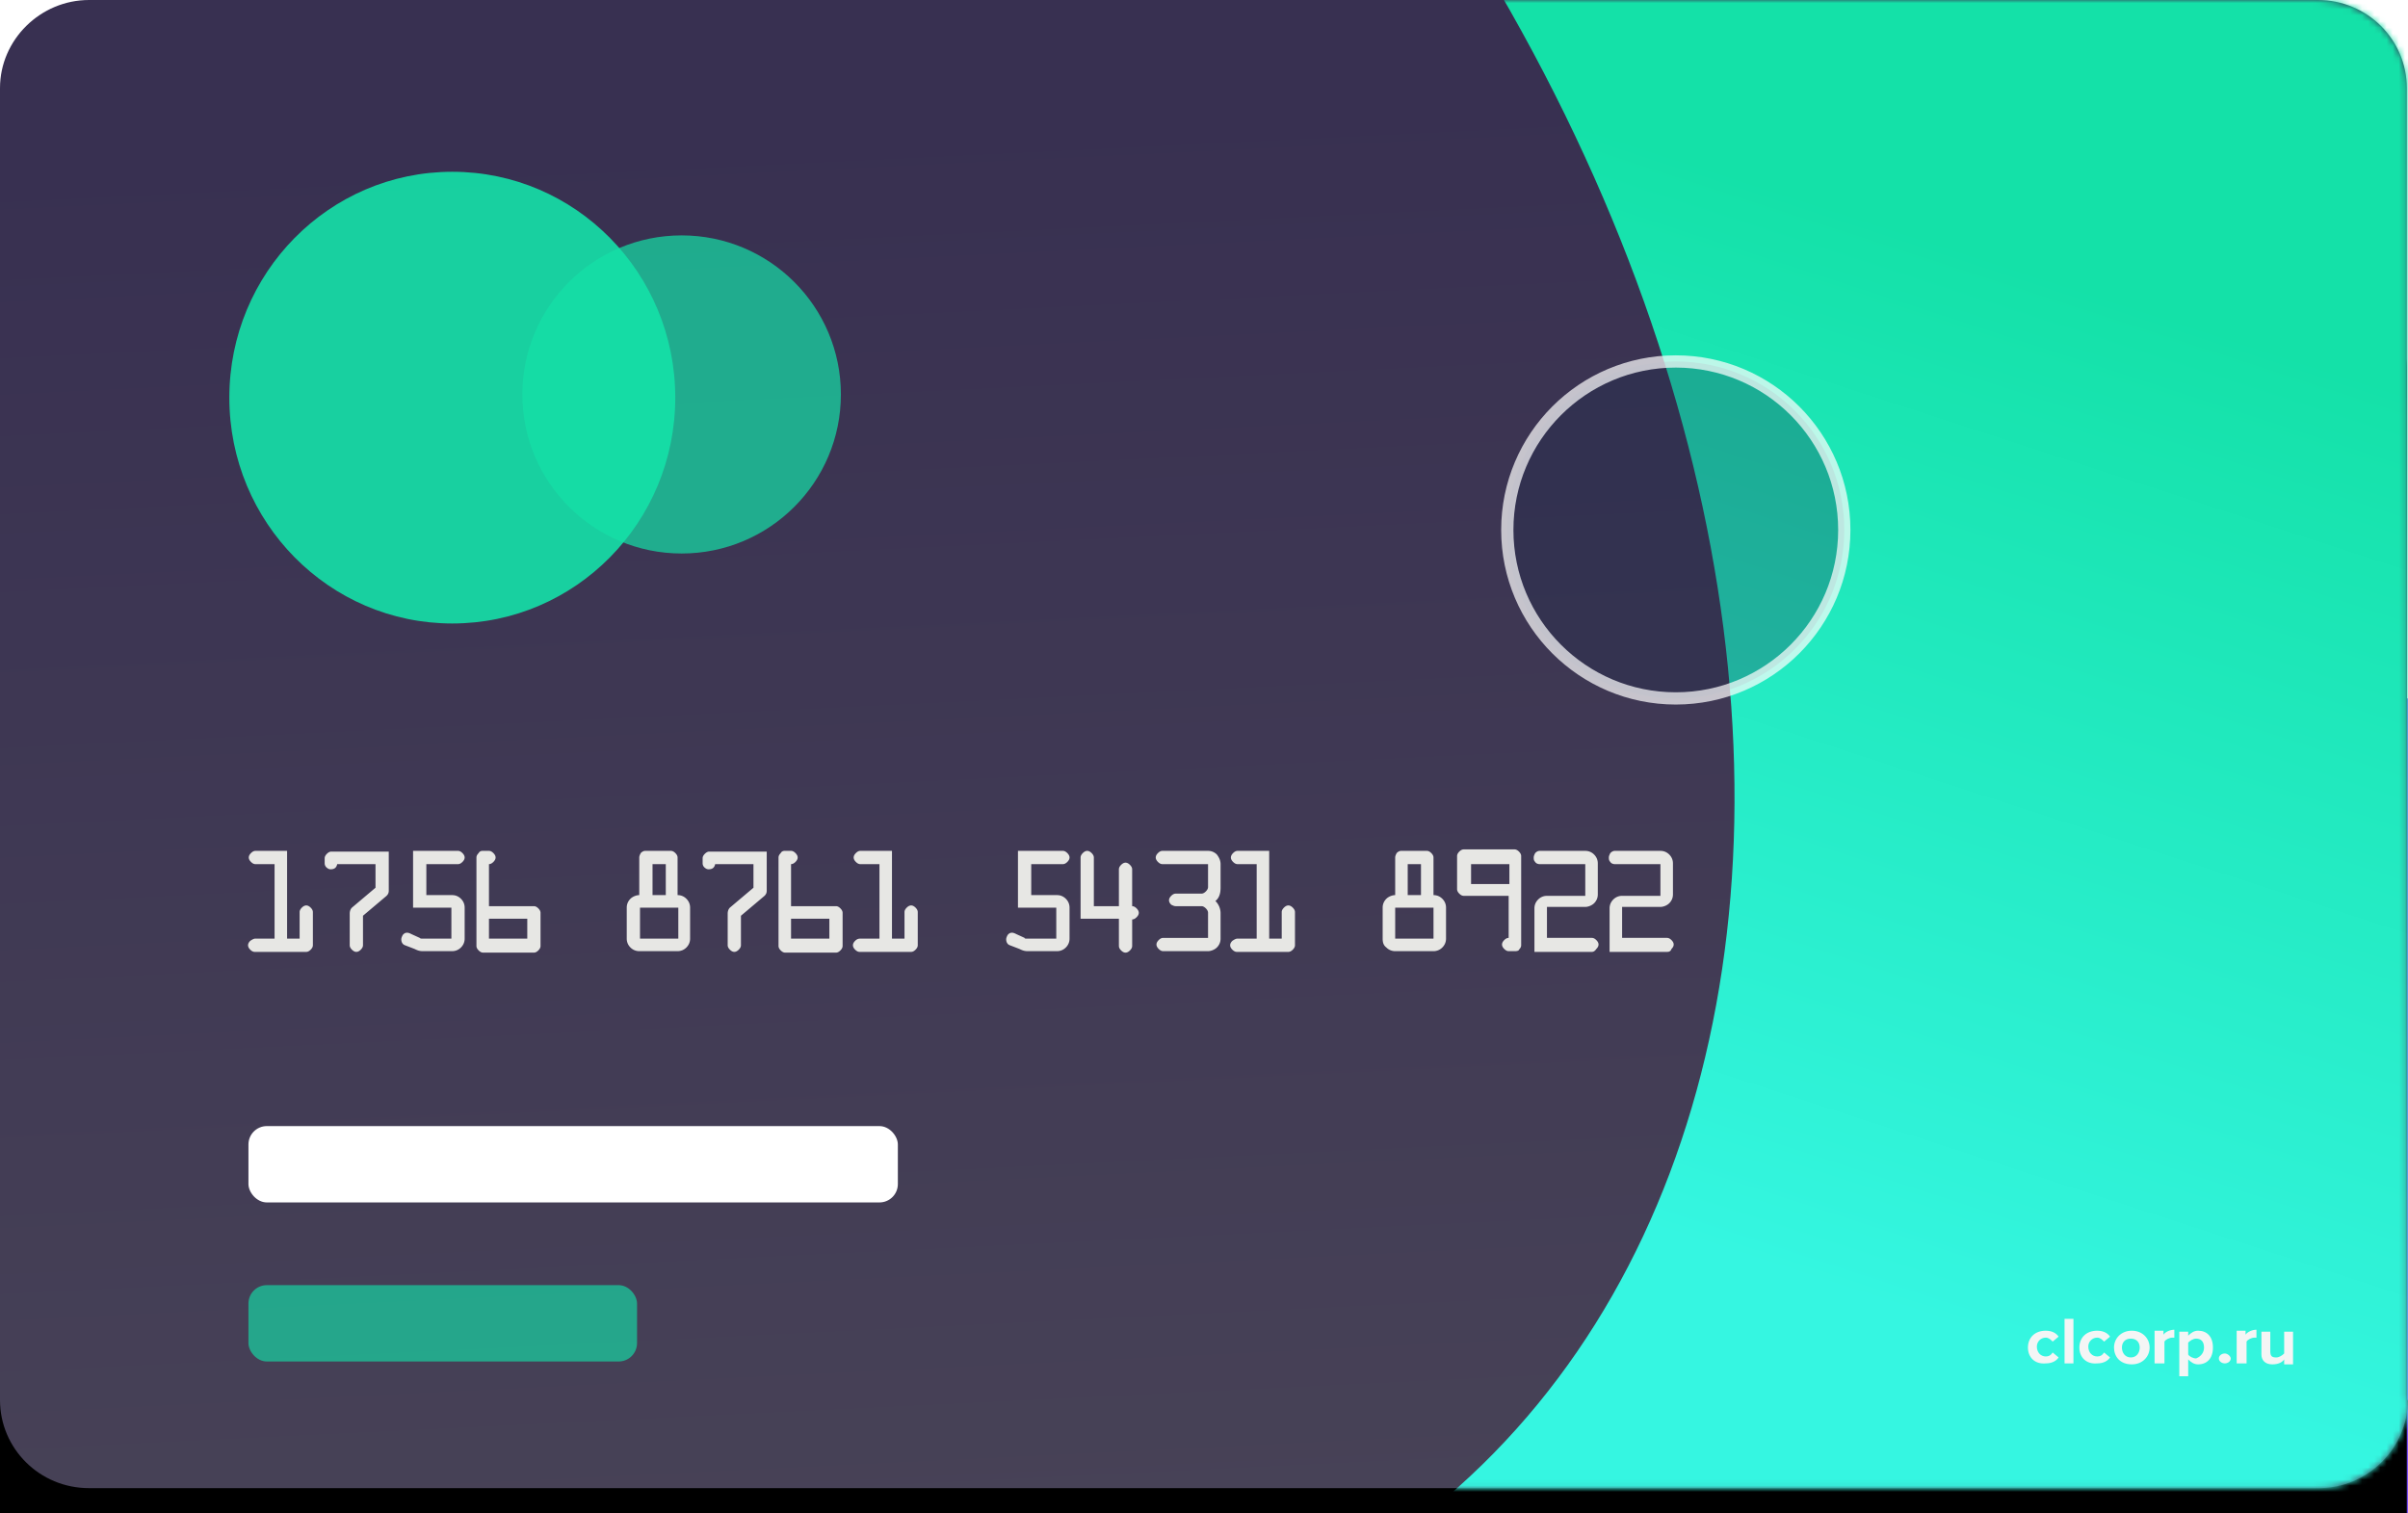 <svg xmlns="http://www.w3.org/2000/svg" xmlns:xlink="http://www.w3.org/1999/xlink" width="393" height="247" viewBox="0 0 393 247">
    <defs>
        <linearGradient id="a" x1="90.321%" x2="1.255%" y1="96.693%" y2="0%">
            <stop offset="0%" stop-color="#F0843D"/>
            <stop offset="56.483%" stop-color="#6D3DF0"/>
            <stop offset="100%" stop-color="#7950F1" stop-opacity=".792"/>
        </linearGradient>
        <linearGradient id="b" x1="340.495%" x2="818.359%" y1="125.192%" y2="14.046%">
            <stop offset="0%" stop-color="#0BF98B"/>
            <stop offset="100%" stop-color="#2EBFFB"/>
        </linearGradient>
        <linearGradient id="e" x1="47.999%" x2="40.308%" y1="106.214%" y2="8.226%">
            <stop offset="0%" stop-color="#484357"/>
            <stop offset="100%" stop-color="#383051"/>
        </linearGradient>
        <path id="c" d="M392.97 228.52c0 7.918-6.62 14.383-14.531 14.383H14.53c-8.072 0-14.53-6.465-14.53-14.384V14.383C0 6.464 6.62 0 14.53 0h363.747c8.073 0 14.53 6.464 14.53 14.383V228.52h.162z"/>
        <filter id="d" width="171.3%" height="217.7%" x="-35.6%" y="-41.2%" filterUnits="objectBoundingBox">
            <feOffset dy="40" in="SourceAlpha" result="shadowOffsetOuter1"/>
            <feGaussianBlur in="shadowOffsetOuter1" result="shadowBlurOuter1" stdDeviation="40"/>
            <feColorMatrix in="shadowBlurOuter1" result="shadowMatrixOuter1" values="0 0 0 0 0.051 0 0 0 0 0.156 0 0 0 0 0.262 0 0 0 0.805 0"/>
            <feOffset dy="4" in="SourceAlpha" result="shadowOffsetOuter2"/>
            <feColorMatrix in="shadowOffsetOuter2" result="shadowMatrixOuter2" values="0 0 0 0 0.191 0 0 0 0 0.199 0 0 0 0 0.373 0 0 0 0.191 0"/>
            <feOffset dy="2" in="SourceAlpha" result="shadowOffsetOuter3"/>
            <feColorMatrix in="shadowOffsetOuter3" result="shadowMatrixOuter3" values="0 0 0 0 0.805 0 0 0 0 0.959 0 0 0 0 0.915 0 0 0 0.287 0"/>
            <feMerge>
                <feMergeNode in="shadowMatrixOuter1"/>
                <feMergeNode in="shadowMatrixOuter2"/>
                <feMergeNode in="shadowMatrixOuter3"/>
            </feMerge>
        </filter>
        <linearGradient id="f" x1="58.724%" x2="76.409%" y1="79.375%" y2="26.627%">
            <stop offset="0%" stop-color="#35F6E1"/>
            <stop offset="100%" stop-color="#14E1A8"/>
        </linearGradient>
    </defs>
    <g fill="none" fill-rule="evenodd">
        <path fill="url(#a)" d="M0 420h1971v657H0z" transform="translate(-453 -306)"/>
        <path stroke="url(#b)" stroke-dasharray="1,20" stroke-linecap="round" stroke-width="5" d="M1.48 68.502V.498" transform="translate(146 242)"/>
        <g>
            <mask id="g" fill="#fff">
                <use xlink:href="#c"/>
            </mask>
            <use fill="#000" filter="url(#d)" xlink:href="#c"/>
            <use fill="url(#e)" xlink:href="#c"/>
            <path fill="url(#f)" d="M229.42-25.211c99.615 142.38 56.185 306.9-94.125 300.76l312.567-4.849-2.744-293.81-215.698-2.101z" mask="url(#g)"/>
            <g fill="#14E1A8" transform="translate(37.429 28.038)">
                <ellipse cx="36.389" cy="36.865" opacity=".902" rx="36.389" ry="36.865"/>
                <ellipse cx="73.817" cy="36.346" opacity=".699" rx="25.992" ry="25.962"/>
            </g>
            <g fill="#F4F5F5">
                <path d="M330.972 219.954c0-1.616 1.13-2.748 2.907-2.748 1.13 0 1.776.485 2.098.97l-.968.808c-.323-.323-.646-.646-1.13-.646-.808 0-1.453.646-1.453 1.454 0 .97.645 1.616 1.453 1.616.484 0 .807-.161 1.13-.646l.968.808c-.322.485-.968.97-2.098.97-1.776.161-2.907-.97-2.907-2.586zM336.946 222.54v-7.273h1.453v7.273zM339.368 219.954c0-1.616 1.13-2.748 2.906-2.748 1.13 0 1.776.485 2.099.97l-.969.808c-.323-.323-.646-.646-1.13-.646-.807 0-1.453.646-1.453 1.454 0 .97.646 1.616 1.453 1.616.484 0 .807-.161 1.13-.646l.969.808c-.323.485-.969.97-2.099.97-1.776.161-2.906-.97-2.906-2.586zM345.019 219.954c0-1.455 1.13-2.748 2.906-2.748 1.776 0 2.906 1.293 2.906 2.748 0 1.454-1.13 2.747-2.906 2.747-1.938 0-2.906-1.293-2.906-2.747zm4.197 0c0-.808-.484-1.455-1.453-1.455-.968 0-1.453.647-1.453 1.455s.485 1.616 1.453 1.616c.969 0 1.453-.808 1.453-1.616zM351.638 222.54v-5.334h1.453v.647c.323-.485 1.13-.808 1.776-.808v1.293h-.323c-.484 0-1.13.323-1.291.646v3.556h-1.615zM357.127 221.893v2.748h-1.453v-7.273h1.453v.647c.485-.485.97-.809 1.615-.809 1.453 0 2.422.97 2.422 2.748 0 1.778-.97 2.747-2.422 2.747-.646 0-1.13-.323-1.615-.808zm2.584-1.94c0-.969-.485-1.454-1.292-1.454-.484 0-.969.324-1.292.647v1.94c.162.322.808.646 1.292.646.807-.324 1.292-.97 1.292-1.778zM362.132 221.732c0-.485.485-.808.969-.808s.969.484.969.808c0 .484-.485.808-.969.808s-.969-.324-.969-.808zM365.038 222.54v-5.334h1.453v.647c.323-.485 1.13-.808 1.776-.808v1.293h-.322c-.485 0-1.13.323-1.292.646v3.556h-1.615zM372.788 222.54v-.647c-.323.485-.969.808-1.937.808-1.13 0-1.776-.646-1.776-1.616v-3.717h1.453v3.232c0 .808.323.97.968.97.485 0 .97-.323 1.292-.646v-3.556h1.453v5.333h-1.453v-.161z"/>
            </g>
            <g fill="#E7E7E4">
                <path d="M41.685 153.206h3.127V141.05h-3.127c-.24 0-.48-.12-.721-.361-.24-.241-.361-.482-.361-.723 0-.24.12-.481.36-.722.241-.24.482-.36.722-.36h5.17v14.322H48.9v-4.333c0-.24.12-.481.36-.722.241-.24.482-.36.722-.36s.481.12.722.36c.24.24.36.482.36.722v5.417c0 .24-.12.481-.36.722-.241.24-.481.361-.722.361h-8.417c-.24 0-.481-.12-.722-.361-.24-.24-.36-.481-.36-.722s.12-.482.36-.722c.361-.241.602-.362.842-.362zM52.988 140.93v-.843c0-.241.12-.482.36-.722.241-.241.482-.362.722-.362h9.38v6.38c0 .36-.12.602-.361.842l-3.848 3.25v4.815c0 .24-.12.481-.36.722-.241.24-.482.361-.722.361s-.481-.12-.722-.361c-.24-.24-.36-.481-.36-.722v-5.176c0-.361.12-.722.36-.963l3.848-3.25v-3.851h-6.253c-.12.601-.48.842-1.082.842-.24 0-.48-.12-.721-.36a.92.92 0 0 1-.24-.603zM68.86 153.206h4.81v-5.055h-6.253v-9.268h7.335c.24 0 .481.12.722.361.24.24.36.482.36.722 0 .241-.12.482-.36.723-.24.24-.481.36-.722.36h-5.17v5.056h4.208c.602 0 1.083.24 1.443.602.361.36.602.842.602 1.444v5.055c0 .602-.24 1.084-.602 1.445a1.99 1.99 0 0 1-1.443.602h-4.81c-.48 0-.841-.12-1.322-.361l-1.563-.602c-.361-.12-.601-.482-.601-.963 0-.24.12-.482.24-.722.24-.241.36-.361.722-.361.24 0 .48.12.721.24l1.323.602c.12.12.24.12.36.12zM78.72 138.883h1.083c.24 0 .48.12.721.361.24.24.36.482.36.722 0 .241-.12.482-.36.723-.24.24-.48.36-.721.36v6.861h7.335c.24 0 .48.12.721.362.24.24.36.481.36.722v5.416c0 .24-.12.482-.36.722-.24.241-.481.361-.721.361H78.84c-.24 0-.481-.12-.722-.36-.24-.241-.36-.482-.36-.723v-14.444c0-.24.12-.481.36-.722.12-.24.36-.36.601-.36zm1.083 11.074v3.25h6.252v-3.25h-6.252zM102.288 153.206v-5.055c0-.602.24-1.083.602-1.444.36-.361.962-.602 1.442-.602v-6.139c0-.24.12-.481.241-.722.24-.24.48-.36.721-.36h4.209c.24 0 .481.12.721.36s.361.482.361.722v6.139c.601 0 1.082.24 1.443.602.36.36.601.842.601 1.444v5.055c0 .602-.24 1.084-.6 1.445a1.99 1.99 0 0 1-1.444.602h-6.253a1.99 1.99 0 0 1-1.442-.602 1.994 1.994 0 0 1-.602-1.445zm2.165-5.055v5.055h6.252v-5.055h-6.252zm2.044-7.101v5.055h2.164v-5.055h-2.164zM114.673 140.93v-.843c0-.241.12-.482.361-.722.24-.241.481-.362.722-.362h9.379v6.38c0 .36-.12.602-.361.842l-3.848 3.25v4.815c0 .24-.12.481-.36.722-.241.24-.482.361-.722.361s-.481-.12-.721-.361c-.241-.24-.361-.481-.361-.722v-5.176c0-.361.12-.722.36-.963l3.848-3.25v-3.851h-6.252c-.12.601-.481.842-1.083.842-.24 0-.48-.12-.721-.36a.92.92 0 0 1-.24-.603zM128.02 138.883h1.083c.24 0 .48.12.721.361.24.24.361.482.361.722 0 .241-.12.482-.36.723-.241.24-.482.36-.722.36v6.861h7.335c.24 0 .48.12.721.362.24.24.36.481.36.722v5.416c0 .24-.12.482-.36.722-.24.241-.48.361-.721.361h-8.297c-.24 0-.481-.12-.722-.36-.24-.241-.36-.482-.36-.723v-14.444c0-.24.12-.481.36-.722.12-.24.361-.36.602-.36zm1.083 11.074v3.25h6.253v-3.25h-6.253zM140.406 153.206h3.126V141.05h-3.126c-.24 0-.481-.12-.722-.361-.24-.241-.36-.482-.36-.723 0-.24.12-.481.36-.722.24-.24.481-.36.722-.36h5.17v14.322h2.044v-4.333c0-.24.12-.481.361-.722.24-.24.481-.36.722-.36.24 0 .48.12.721.36.24.24.36.482.36.722v5.417c0 .24-.12.481-.36.722-.24.24-.48.361-.721.361h-8.417c-.241 0-.481-.12-.722-.361-.24-.24-.36-.481-.36-.722s.12-.482.36-.722c.24-.241.481-.362.842-.362zM167.581 153.206h4.81v-5.055h-6.253v-9.268h7.335c.24 0 .48.12.721.361.24.24.361.482.361.722 0 .241-.12.482-.36.723-.241.24-.482.36-.722.36h-5.17v5.056h4.208c.601 0 1.082.24 1.443.602.36.36.601.842.601 1.444v5.055c0 .602-.24 1.084-.601 1.445a1.99 1.99 0 0 1-1.443.602h-4.81c-.48 0-.841-.12-1.322-.361l-1.564-.602c-.36-.12-.6-.482-.6-.963 0-.24.12-.482.24-.722.24-.241.36-.361.721-.361.24 0 .481.12.722.24l1.322.602c0 .12.12.12.361.12zM182.612 154.29v-4.333h-6.253v-9.99c0-.241.12-.482.36-.723.241-.24.482-.36.722-.36s.481.12.721.36c.241.24.361.482.361.722v7.944h4.089v-6.018c0-.24.12-.481.36-.722.24-.24.481-.361.722-.361.24 0 .48.12.721.361.24.24.36.481.36.722v6.018c.241 0 .482.12.722.362.24.24.361.481.361.722 0 .24-.12.481-.36.722-.241.24-.482.361-.722.361v4.333c0 .24-.12.482-.36.722-.241.241-.482.361-.722.361s-.481-.12-.722-.36c-.36-.362-.36-.602-.36-.843zM199.205 141.05v3.851c0 .963-.24 1.685-.841 2.167a2.82 2.82 0 0 1 .841 2.046v4.092c0 .602-.24 1.084-.601 1.445-.36.361-.962.602-1.443.602h-7.335c-.24 0-.48-.12-.721-.361-.24-.241-.361-.482-.361-.723 0-.24.12-.481.36-.722.241-.24.482-.36.722-.36h7.335v-4.093c0-.241-.12-.482-.36-.722-.241-.241-.482-.362-.722-.362h-4.209c-.24 0-.48-.12-.721-.24-.24-.241-.36-.482-.36-.722 0-.241.12-.482.36-.723.24-.24.48-.36.721-.36h4.209c.24 0 .48-.121.721-.362.24-.24.361-.481.361-.722v-3.731h-7.455c-.24 0-.481-.12-.722-.361-.24-.241-.36-.482-.36-.723 0-.24.12-.481.36-.722.241-.24.481-.36.722-.36h7.455c.601 0 1.082.24 1.443.6.36.482.601.964.601 1.566zM201.97 153.206h3.127V141.05h-3.126c-.24 0-.481-.12-.722-.361-.24-.241-.36-.482-.36-.723 0-.24.12-.481.36-.722.24-.24.481-.36.722-.36h5.17v14.322h2.045v-4.333c0-.24.12-.481.36-.722.24-.24.481-.36.722-.36.24 0 .48.12.721.36.24.24.36.482.36.722v5.417c0 .24-.12.481-.36.722-.24.24-.48.361-.721.361h-8.417c-.24 0-.481-.12-.722-.361-.24-.24-.36-.481-.36-.722s.12-.482.36-.722c.36-.241.601-.362.842-.362zM225.659 153.206v-5.055c0-.602.24-1.083.601-1.444s.962-.602 1.443-.602v-6.139c0-.24.12-.481.24-.722.241-.24.482-.36.722-.36h4.209c.24 0 .48.12.721.36.24.24.36.482.36.722v6.139c.602 0 1.083.24 1.444.602.36.36.601.842.601 1.444v5.055c0 .602-.24 1.084-.601 1.445a1.99 1.99 0 0 1-1.443.602h-6.253a1.99 1.99 0 0 1-1.443-.602c-.48-.361-.601-.843-.601-1.445zm2.044-5.055v5.055h6.253v-5.055h-6.253zm2.044-7.101v5.055h2.165v-5.055h-2.165zM247.303 155.253h-1.082c-.24 0-.481-.12-.722-.361-.24-.241-.36-.482-.36-.723 0-.24.12-.481.36-.722.24-.24.481-.36.722-.36v-6.862h-7.335c-.24 0-.481-.12-.722-.36-.24-.242-.36-.482-.36-.723v-5.416c0-.241.12-.482.36-.723.24-.24.481-.36.722-.36h8.297c.24 0 .48.12.721.36.24.241.36.482.36.723v14.564c0 .24-.12.481-.36.722 0 .12-.24.24-.601.24zm-.962-10.954v-3.25h-6.253v3.25h6.253zM259.808 155.373h-9.379v-7.101c0-.602.24-1.084.602-1.445a1.99 1.99 0 0 1 1.442-.602h6.253v-5.175h-7.455c-.24 0-.601-.12-.721-.361-.24-.241-.24-.482-.24-.723 0-.24.12-.481.24-.722.24-.24.48-.36.721-.36h7.455c.601 0 1.082.24 1.443.6.36.362.601.843.601 1.445v5.056c0 .601-.24 1.083-.6 1.444-.362.361-.963.602-1.444.602h-6.253v5.055h7.335c.24 0 .481.12.722.361.24.24.36.482.36.722 0 .241-.12.482-.36.723-.24.36-.481.481-.722.481zM272.073 155.373h-9.379v-7.101c0-.602.24-1.084.601-1.445a1.99 1.99 0 0 1 1.443-.602h6.253v-5.175h-7.455c-.24 0-.601-.12-.721-.361-.241-.241-.241-.482-.241-.723 0-.24.12-.481.24-.722.241-.24.481-.36.722-.36h7.455c.601 0 1.082.24 1.443.6.36.362.601.843.601 1.445v5.056c0 .601-.24 1.083-.601 1.444-.36.361-.962.602-1.443.602h-6.253v5.055h7.335c.24 0 .481.12.722.361.24.24.36.482.36.722 0 .241-.12.482-.36.723-.12.36-.361.481-.722.481z"/>
            </g>
            <rect width="105.988" height="12.462" x="40.548" y="183.808" fill="#FFF" rx="3"/>
            <rect width="63.421" height="12.462" x="40.548" y="209.769" fill="#14E1A8" opacity=".641" rx="3"/>
            <circle cx="273.5" cy="86.5" r="27.5" fill="#1D294A" fill-opacity=".299" stroke="#FFF" stroke-opacity=".704" stroke-width="2"/>
        </g>
    </g>
</svg>
